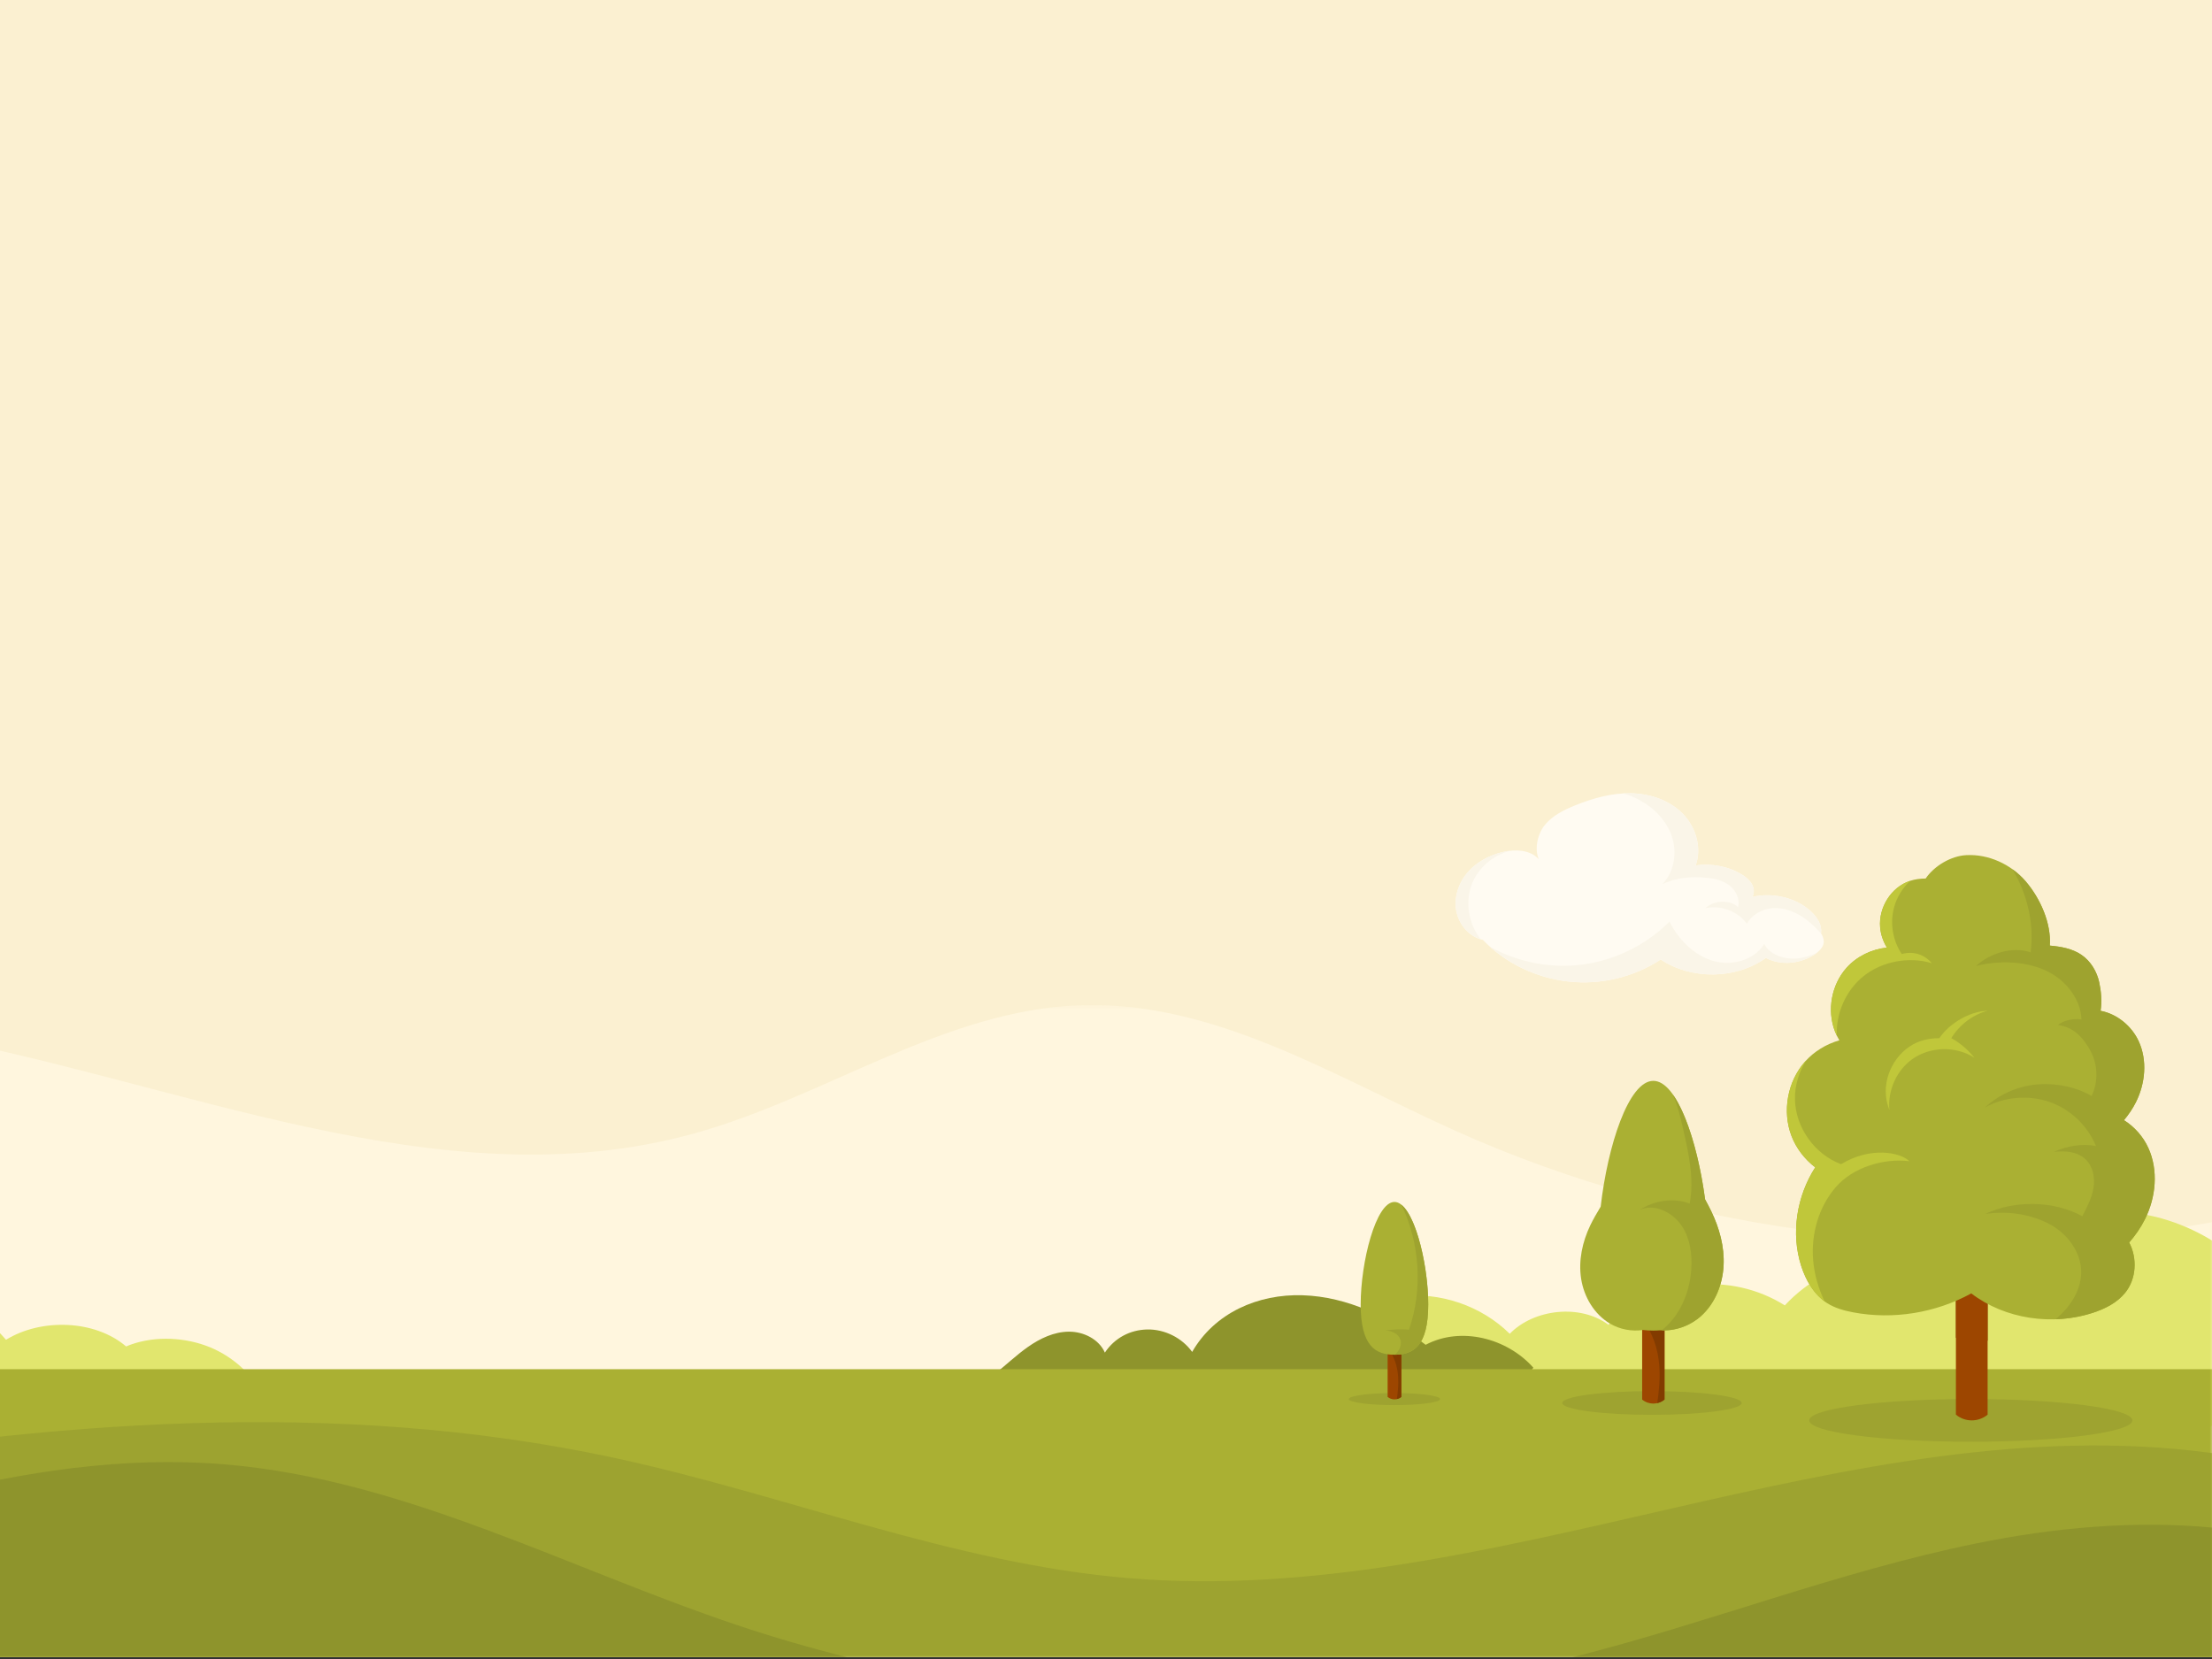 <?xml version="1.0" encoding="UTF-8"?>
<svg width="480px" height="360px" viewBox="0 0 480 360" version="1.1" xmlns="http://www.w3.org/2000/svg" xmlns:xlink="http://www.w3.org/1999/xlink" style="background: #FFFFFF;">
    <rect x="0" y="0" width="480" height="360" fill="#333333" stroke="none"/>
    <!-- Generator: Sketch 48.2 (47327) - http://www.bohemiancoding.com/sketch -->
    <title>Outskirts3</title>
    <desc>Created with Sketch.</desc>
    <defs>
        <polygon id="path-1" points="0 0.488 667.377 0.488 667.377 142 0 142"></polygon>
        <polygon id="path-3" points="0.683 0.264 230.377 0.264 230.377 77.83 0.683 77.83"></polygon>
        <polygon id="path-5" points="0 369 667.377 369 667.377 -4.26325641e-13 0 -4.26325641e-13"></polygon>
    </defs>
    <g id="备份" stroke="none" stroke-width="1" fill="none" fill-rule="evenodd">
        <g id="Outskirts3">
            <g id="Page-1" transform="translate(-187, -10)">
                <polygon id="Fill-1" fill="#FBF0D1" points="0 369.605 667.377 369.605 667.377 0.605 0 0.605"></polygon>
                <g id="Group-62" transform="translate(0, 0.605)">
                    <g id="Group-4" transform="translate(0, 227)">
                        <mask id="mask-2" fill="white">
                            <use xlink:href="#path-1"></use>
                        </mask>
                        <g id="Clip-3"></g>
                        <path d="M667.377,47.564 C612.08,57.373 553.624,50.693 502.587,27.673 C476.453,15.886 450.565,-0.335 421.773,0.52 C391.981,1.405 366.257,20.442 337.587,28.368 C282.36,43.635 225.347,16.593 168.841,6.7 C111.995,-3.252 52.031,4.954 0,29.268 L0,142 L667.377,142 L667.377,47.564 Z" id="Fill-2" fill="#FFF6DE" mask="url(#mask-2)"></path>
                    </g>
                    <path d="M77.72,297.938 C83.584,291.823 91.653,287.866 100.078,286.974 C108.504,286.082 117.222,288.261 124.237,293.013 C129.655,288.657 137.64,289.468 142.459,294.48 C149.374,289.582 157.975,287.392 166.386,288.419 C174.797,289.446 182.774,293.704 188.307,300.122 C195.914,295.432 207.576,295.756 214.364,301.569 C219.644,299.331 226.155,299.435 231.558,301.359 C236.96,303.283 241.59,307.292 244.267,312.364 C237.157,321.043 225.403,327.223 214.691,330.559 C203.978,333.895 192.741,335.118 181.586,336.324 C152.276,339.493 121.946,342.569 93.87,333.572 C86.435,331.189 78.84,327.628 74.657,321.034 C70.381,314.292 72.195,303.701 77.72,297.938" id="Fill-5" fill="#E1E66E"></path>
                    <g id="Group-9" transform="translate(437, 272)">
                        <mask id="mask-4" fill="white">
                            <use xlink:href="#path-3"></use>
                        </mask>
                        <g id="Clip-8"></g>
                        <path d="M230.377,6.825 C224.264,2.973 217.184,0.647 209.962,0.306 C197.136,-0.299 184.728,5.591 176.46,15.416 C170.5,11.541 163.154,9.851 156.101,10.732 C149.048,11.613 142.125,15.44 137.302,20.662 C131.559,17.038 124.555,15.459 117.814,16.269 C111.071,17.079 103.737,19.981 99.017,24.861 C92.943,20.327 82.9,21.393 77.61,26.821 C71.457,20.747 62.47,17.673 53.886,18.708 C45.302,19.742 37.577,24.916 33.044,32.278 C27.945,29.047 21.606,27.827 15.673,28.937 C9.738,30.047 4.27,33.474 0.683,38.33 C4.804,53.005 15.552,66.454 29.802,71.863 C44.052,77.273 59.626,77.904 74.868,77.824 C99.086,77.697 123.508,75.894 146.763,69.131 C165.036,63.816 182.714,55.429 201.706,54.227 C208.993,53.766 216.615,54.325 223.273,51.326 C225.942,50.123 228.311,48.392 230.377,46.326 L230.377,6.825 Z" id="Fill-7" fill="#E1E66E" mask="url(#mask-4)"></path>
                    </g>
                    <path d="M402.654,307.685 C405.181,305.733 407.479,303.488 410.093,301.654 C412.708,299.822 415.74,298.387 418.933,298.365 C422.127,298.341 425.466,299.988 426.757,302.909 C428.843,299.764 432.184,297.961 435.958,297.889 C439.732,297.817 443.491,299.695 445.698,302.757 C450.545,294.308 459.968,290.144 469.704,290.464 C479.439,290.784 488.65,295.267 496.363,301.214 C503.977,297.176 514.018,299.74 519.739,306.187 C516.366,311.019 508.878,313.471 503.112,314.693 C491.572,317.139 479.939,319.149 468.247,320.716 C456.694,322.264 444.956,323.38 433.404,321.822 C421.853,320.262 410.884,315.94 402.654,307.685" id="Fill-10" fill="#8E942C"></path>
                    <path d="M175.265,301.706 C169.975,300.271 163.772,301.198 158.933,303.774 C156.045,299.83 151.373,297.249 146.497,296.902 C141.622,296.557 136.268,298.517 132.852,302.013 C128.873,298.902 123.801,297.22 118.751,297.338 C113.702,297.455 108.244,299.227 104.414,302.52 C100.595,298.67 94.252,297.501 89.28,299.669 C85.278,295.329 79.578,292.599 73.689,292.199 C67.799,291.799 61.446,293.5 56.894,297.259 C53.312,292.916 47.473,290.549 41.878,291.169 C38.277,291.569 35.21,292.813 32.091,294.656 C27.874,288.978 21.561,284.896 14.653,283.383 C9.828,282.326 4.743,282.532 0,283.907 L0,323.43 C2.34,325.344 4.907,327.001 7.588,328.369 C15.127,332.211 23.538,334.008 31.918,335.179 C58.173,338.848 84.978,336.728 111.016,331.745 C137.053,326.761 162.793,319.11 188.131,311.315 C185.255,306.649 180.556,303.14 175.265,301.706" id="Fill-12" fill="#8E942C"></path>
                    <mask id="mask-6" fill="white">
                        <use xlink:href="#path-5"></use>
                    </mask>
                    <g id="Clip-15"></g>
                    <polygon id="Fill-14" fill="#AAB033" mask="url(#mask-6)" points="0 369 667.377 369 667.377 306.51 0 306.51"></polygon>
                    <path d="M667.377,324.776 C667.07,324.734 666.767,324.679 666.459,324.639 C588.063,314.293 510.805,358.383 431.998,351.857 C393.727,348.687 357.517,333.727 319.969,325.675 C259.93,312.8 197.425,317.808 136.914,328.246 C103.275,334.048 69.692,341.531 35.56,341.989 C23.729,342.148 11.741,341.38 0,339.444 L0,369 L667.377,369 L667.377,324.776 Z" id="Fill-16" fill="#9DA330" mask="url(#mask-6)"></path>
                    <path d="M347.079,362.079 C310.017,349.654 274.52,330.327 235.561,327.144 C191.778,323.567 149.395,340.766 107.109,352.668 C72.284,362.471 33.388,368.221 0.001,356.842 L0.001,369 L370.8,369 C362.808,366.998 354.891,364.698 347.079,362.079" id="Fill-17" fill="#8E942C" mask="url(#mask-6)"></path>
                    <path d="M615.66,344.348 C585.999,350.417 557.631,361.611 528.274,369 L667.378,369 L667.378,340.91 C650.256,339.25 632.552,340.892 615.66,344.348" id="Fill-18" fill="#8E942C" mask="url(#mask-6)"></path>
                    <path d="M582.153,211.889 C582.423,210.135 581.328,208.452 580.04,207.232 C576.804,204.167 571.573,202.971 567.246,204.037 C567.759,203.18 567.628,202.047 567.126,201.183 C566.625,200.319 565.807,199.684 564.956,199.16 C562.067,197.38 558.312,196.694 554.956,197.192 C556.362,193.33 554.975,188.781 552.065,185.878 C549.155,182.975 544.957,181.603 540.847,181.535 C536.737,181.466 532.691,182.597 528.878,184.131 C526.49,185.091 524.098,186.263 522.402,188.198 C520.707,190.132 519.882,193.503 520.924,195.856 C519.071,193.786 515.856,193.638 513.152,194.273 C510.221,194.961 507.423,196.43 505.462,198.713 C503.501,200.996 502.458,204.136 503.016,207.094 C503.576,210.051 505.866,212.701 508.802,213.361 C513.648,218.428 520.351,221.588 527.317,222.381 C534.283,223.174 541.508,221.452 547.37,217.604 C554.055,222.047 563.66,221.931 570.191,217.263 C573.296,218.893 577.156,218.584 580.208,216.858 C581.124,216.34 581.982,215.66 582.495,214.742 C583.008,213.823 582.685,212.796 582.153,211.889" id="Fill-27" fill="#FFFBF2" mask="url(#mask-6)"></path>
                    <path d="M580.039,207.231 C576.804,204.167 571.572,202.97 567.245,204.037 C567.76,203.179 567.628,202.046 567.125,201.182 C566.625,200.318 565.808,199.683 564.956,199.159 C562.067,197.379 558.312,196.693 554.956,197.192 C556.361,193.329 554.976,188.78 552.064,185.877 C549.154,182.974 544.957,181.602 540.847,181.534 C540.332,181.525 539.817,181.536 539.304,181.563 C540.404,181.911 541.48,182.333 542.509,182.865 C545.792,184.567 548.601,187.376 549.785,190.878 C550.972,194.38 550.332,198.572 547.759,201.228 C550.889,199.816 553.91,199.549 557.33,199.868 C559.1,200.032 560.908,200.463 562.311,201.555 C563.712,202.648 564.611,204.523 564.145,206.238 C562.389,204.543 558.842,204.767 557.083,206.46 C560.429,205.771 564.066,207.094 566.076,209.856 C567.155,207.856 569.436,206.605 571.703,206.458 C573.971,206.31 576.226,207.117 578.125,208.364 C579.663,209.374 580.992,210.661 582.229,212.029 C582.203,211.982 582.179,211.934 582.153,211.888 C582.423,210.134 581.327,208.452 580.039,207.231" id="Fill-28" fill="#FAF5E8" mask="url(#mask-6)"></path>
                    <path d="M581.253,216.156 C579.879,216.788 578.445,217.256 576.941,217.381 C574.223,217.608 571.114,216.647 569.825,214.242 C567.574,217.888 562.524,219.139 558.449,217.815 C554.374,216.49 551.226,213.197 549.264,209.387 C543.904,214.771 536.608,218.186 529.04,218.853 C522.607,219.42 516.023,217.99 510.372,214.87 C515.045,219.052 521.073,221.67 527.316,222.381 C534.282,223.174 541.508,221.452 547.369,217.603 C554.055,222.047 563.659,221.93 570.19,217.262 C573.295,218.892 577.155,218.584 580.207,216.857 C580.571,216.651 580.925,216.419 581.253,216.156" id="Fill-29" fill="#FAF5E8" mask="url(#mask-6)"></path>
                    <path d="M506.542,200.869 C507.996,197.479 511.152,194.948 514.703,194.007 C514.177,194.063 513.655,194.154 513.151,194.272 C510.221,194.961 507.422,196.43 505.461,198.713 C503.5,200.996 502.457,204.136 503.016,207.094 C503.546,209.892 505.626,212.412 508.337,213.235 C505.615,209.83 504.813,204.897 506.542,200.869" id="Fill-30" fill="#FAF5E8" mask="url(#mask-6)"></path>
                    <path d="M499.508,312.99 C499.508,313.714 495.07,314.301 489.595,314.301 C484.12,314.301 479.683,313.714 479.683,312.99 C479.683,312.266 484.12,311.68 489.595,311.68 C495.07,311.68 499.508,312.266 499.508,312.99" id="Fill-39" fill="#9EA330" mask="url(#mask-6)"></path>
                    <path d="M491.079,312.522 C490.22,313.236 488.973,313.236 488.112,312.522 L488.112,294.688 L491.079,294.688 L491.079,312.522 Z" id="Fill-40" fill="#9D4600" mask="url(#mask-6)"></path>
                    <path d="M491.079,312.522 L491.079,301.038 C490.674,300.913 490.238,300.868 489.814,300.892 C489.174,300.925 488.677,301.13 488.112,301.337 L488.112,301.938 C489.535,303.618 490.23,305.853 490.388,308.062 C490.504,309.709 490.352,311.353 490.119,312.99 C490.463,312.911 490.793,312.76 491.079,312.522" id="Fill-41" fill="#823B00" mask="url(#mask-6)"></path>
                    <path d="M496.924,292.442 C496.924,301.597 493.643,303.37 489.595,303.37 C485.547,303.37 482.266,301.597 482.266,292.442 C482.266,283.287 485.547,270.214 489.595,270.214 C493.643,270.214 496.924,283.287 496.924,292.442" id="Fill-42" fill="#AAB033" mask="url(#mask-6)"></path>
                    <path d="M489.687,303.368 C493.692,303.342 496.924,301.528 496.924,292.442 C496.924,284.473 494.438,273.541 491.124,270.841 C495.115,279.218 495.782,289.174 492.743,297.956 C491.074,297.749 489.279,297.894 487.609,298.091 C488.931,298.166 490.38,298.75 490.84,299.992 C491.208,300.986 490.815,302.136 490.123,302.939 C489.989,303.095 489.838,303.231 489.687,303.368" id="Fill-43" fill="#9EA32F" mask="url(#mask-6)"></path>
                    <path d="M564.946,313.837 C564.946,315.258 556.228,316.41 545.474,316.41 C534.72,316.41 526.003,315.258 526.003,313.837 C526.003,312.416 534.72,311.264 545.474,311.264 C556.228,311.264 564.946,312.416 564.946,313.837" id="Fill-49" fill="#9EA330" mask="url(#mask-6)"></path>
                    <path d="M548.194,313.094 C546.789,314.262 544.75,314.262 543.344,313.094 L543.344,283.941 L548.194,283.941 L548.194,313.094 Z" id="Fill-50" fill="#9D4600" mask="url(#mask-6)"></path>
                    <path d="M548.194,313.094 L548.194,294.322 C547.532,294.117 546.82,294.044 546.127,294.082 C545.08,294.139 544.266,294.472 543.344,294.812 L543.344,295.792 C545.67,298.54 546.806,302.192 547.063,305.804 C547.254,308.493 547.007,311.184 546.625,313.86 C547.186,313.73 547.726,313.483 548.194,313.094" id="Fill-51" fill="#823B00" mask="url(#mask-6)"></path>
                    <path d="M558.326,272.207 C557.911,271.351 557.456,270.503 556.999,269.653 C555.304,256.866 550.916,243.937 545.769,243.937 C540.41,243.937 535.873,257.957 534.343,271.238 C533.547,272.563 532.758,273.894 532.093,275.279 C530.37,278.874 529.489,282.95 530.104,286.889 C530.719,290.826 532.94,294.59 536.373,296.616 C538.504,297.874 541.098,298.365 543.531,297.997 C544.257,298.089 545.004,298.133 545.769,298.133 C546.285,298.133 546.789,298.107 547.287,298.068 C550.472,298.297 553.766,297.107 556.154,294.943 C559.18,292.199 560.806,288.112 561.015,284.032 C561.224,279.952 560.108,275.884 558.326,272.207" id="Fill-52" fill="#AAB033" mask="url(#mask-6)"></path>
                    <path d="M556.999,269.653 C555.792,260.55 553.217,251.402 549.979,246.871 C551.049,249.285 551.662,251.878 552.25,254.455 C553.46,259.754 554.674,265.235 553.659,270.574 C550.226,269.223 545.875,269.895 542.811,271.952 C545.697,270.578 549.263,272.162 551.327,274.604 C553.393,277.047 554.092,280.391 554.058,283.59 C554.015,287.43 552.984,291.296 550.856,294.494 C549.963,295.837 548.861,297.043 547.62,298.073 C550.701,298.2 553.85,297.032 556.154,294.943 C559.181,292.199 560.807,288.112 561.015,284.032 C561.225,279.952 560.107,275.883 558.326,272.207 C557.91,271.35 557.456,270.503 556.999,269.653" id="Fill-53" fill="#9EA32F" mask="url(#mask-6)"></path>
                    <path d="M649.735,317.616 C649.735,320.176 634.034,322.251 614.665,322.251 C595.296,322.251 579.594,320.176 579.594,317.616 C579.594,315.055 595.296,312.98 614.665,312.98 C634.034,312.98 649.735,315.055 649.735,317.616" id="Fill-54" fill="#9EA330" mask="url(#mask-6)"></path>
                    <path d="M614.765,298.097 C615.881,298.951 617.073,299.696 618.31,300.356 L618.31,275.018 L611.429,275.018 L611.429,299.711 C612.566,299.226 613.681,298.691 614.765,298.097" id="Fill-55" fill="#823B00" mask="url(#mask-6)"></path>
                    <path d="M618.31,316.373 C616.316,318.03 613.423,318.03 611.429,316.373 L611.429,275.018 L618.31,275.018 L618.31,316.373 Z" id="Fill-56" fill="#9D4600" mask="url(#mask-6)"></path>
                    <path d="M653.183,258.489 C652.065,256.032 650.18,253.91 647.901,252.469 C648.904,251.268 649.787,249.972 650.491,248.569 C652.529,244.502 652.998,239.525 651.114,235.384 C649.589,232.032 646.387,229.412 642.819,228.738 C643.14,226.737 642.943,224.5 642.539,222.605 C642.032,220.213 640.685,217.962 638.662,216.586 C636.673,215.232 634.204,214.801 631.807,214.588 C632.147,209.735 629.731,204.32 626.559,200.633 C623.387,196.944 618.519,194.695 613.662,194.96 C610.421,195.135 606.796,197.212 604.856,200.034 C603.695,200.037 602.545,200.18 601.439,200.551 C597.361,201.912 594.621,206.341 594.987,210.625 C595.12,212.188 595.646,213.687 596.455,215.024 C593.139,215.368 589.934,216.91 587.705,219.399 C584.423,223.066 583.409,228.613 585.181,233.205 C585.441,233.879 585.765,234.523 586.135,235.141 C583.306,235.957 580.695,237.524 578.729,239.719 C574.874,244.025 573.683,250.539 575.764,255.93 C576.8,258.613 578.622,260.956 580.9,262.708 C576.884,268.972 575.573,277.022 577.866,284.131 C578.889,287.304 580.661,290.384 583.477,292.17 C585.186,293.254 587.18,293.802 589.169,294.177 C597.832,295.811 607.038,294.297 614.765,290.063 C622.103,295.671 632.395,297.131 641.175,294.26 C643.808,293.398 646.394,292.09 648.143,289.942 C650.598,286.928 650.829,282.418 649.029,279.015 C650.37,277.478 651.535,275.8 652.451,273.971 C654.845,269.195 655.396,263.351 653.183,258.489" id="Fill-57" fill="#AAB033" mask="url(#mask-6)"></path>
                    <path d="M601.332,261.373 C599.394,259.434 592.879,258.136 586.519,262.019 C580.771,259.898 576.612,254.046 576.501,247.923 C576.447,244.951 577.354,242.012 578.942,239.504 C578.874,239.578 578.797,239.644 578.729,239.72 C574.875,244.025 573.683,250.539 575.764,255.931 C576.801,258.613 578.622,260.956 580.899,262.708 C576.885,268.973 575.572,277.022 577.865,284.131 C578.818,287.085 580.432,289.942 582.919,291.767 C581.596,288.973 580.716,285.98 580.453,282.901 C579.971,277.23 581.625,271.318 585.348,267.014 C589.071,262.709 595.682,260.688 601.332,261.373" id="Fill-58" fill="#C0C73A" mask="url(#mask-6)"></path>
                    <path d="M618.31,228.721 C618.262,228.723 618.215,228.717 618.167,228.72 C614.363,228.927 610.106,231.364 607.828,234.678 C606.464,234.682 605.114,234.851 603.816,235.284 C599.027,236.883 595.81,242.084 596.24,247.115 C596.332,248.209 596.607,249.272 597.001,250.288 C596.594,246.085 598.512,241.681 601.967,239.224 C605.855,236.458 611.439,236.334 615.446,238.924 C614.058,237.202 612.363,235.732 610.427,234.661 C612.217,231.768 615.077,229.581 618.31,228.721" id="Fill-59" fill="#C0C73A" mask="url(#mask-6)"></path>
                    <path d="M653.183,258.489 C652.065,256.032 650.18,253.91 647.901,252.469 C648.904,251.268 649.787,249.972 650.491,248.569 C652.529,244.502 652.998,239.525 651.114,235.384 C649.589,232.032 646.387,229.412 642.819,228.738 C643.14,226.737 642.943,224.5 642.539,222.605 C642.032,220.213 640.685,217.962 638.662,216.586 C636.673,215.232 634.204,214.801 631.807,214.588 C632.147,209.735 629.731,204.32 626.559,200.633 C625.71,199.646 624.738,198.766 623.68,198.007 C626.938,203.372 628.434,209.824 627.644,216.058 C623.741,214.699 618.822,216.21 615.783,219.01 C620.464,217.831 625.88,217.908 630.347,219.742 C634.813,221.576 638.489,225.802 638.681,230.627 C637.176,230.335 634.71,230.778 633.59,231.823 C636.936,232.26 639.046,234.509 640.651,237.476 C642.255,240.445 642.34,244.186 640.872,247.224 C637.379,245.145 632.693,244.328 628.651,244.756 C624.608,245.182 620.719,246.95 617.739,249.714 C621.895,247.374 627.267,246.947 631.769,248.521 C636.271,250.096 640.03,253.676 641.823,258.095 C638.851,257.463 635.447,258.095 632.679,259.349 C635.114,259.047 637.834,259.288 639.598,260.994 C641.191,262.535 641.635,264.973 641.281,267.162 C640.926,269.349 639.885,271.356 638.859,273.32 C632.737,269.925 624.157,269.794 617.832,272.797 C622.453,272.177 627.116,272.739 631.299,274.793 C635.483,276.847 638.788,281.146 638.615,285.803 C638.512,288.54 637.249,291.138 635.497,293.242 C634.762,294.126 633.932,294.918 633.062,295.668 C635.822,295.575 638.565,295.113 641.175,294.26 C643.808,293.398 646.394,292.09 648.143,289.942 C650.598,286.928 650.829,282.418 649.029,279.015 C650.37,277.478 651.535,275.8 652.451,273.971 C654.845,269.195 655.396,263.351 653.183,258.489" id="Fill-60" fill="#9EA32F" mask="url(#mask-6)"></path>
                    <path d="M606.189,218.414 C604.635,216.474 602.067,215.721 599.682,216.419 C597.68,213.451 597.068,209.587 598.051,206.145 C598.664,204.004 599.887,202.053 601.51,200.53 C601.487,200.538 601.462,200.543 601.439,200.551 C597.361,201.912 594.622,206.341 594.987,210.625 C595.121,212.188 595.646,213.687 596.456,215.024 C593.139,215.368 589.934,216.91 587.706,219.399 C584.423,223.066 583.409,228.613 585.181,233.205 C585.304,233.525 585.445,233.837 585.595,234.144 C585.363,229.251 587.566,224.288 591.385,221.213 C595.361,218.013 601.319,216.888 606.189,218.414" id="Fill-61" fill="#C0C73A" mask="url(#mask-6)"></path>
                </g>
            </g>
        </g>
    </g>
</svg>